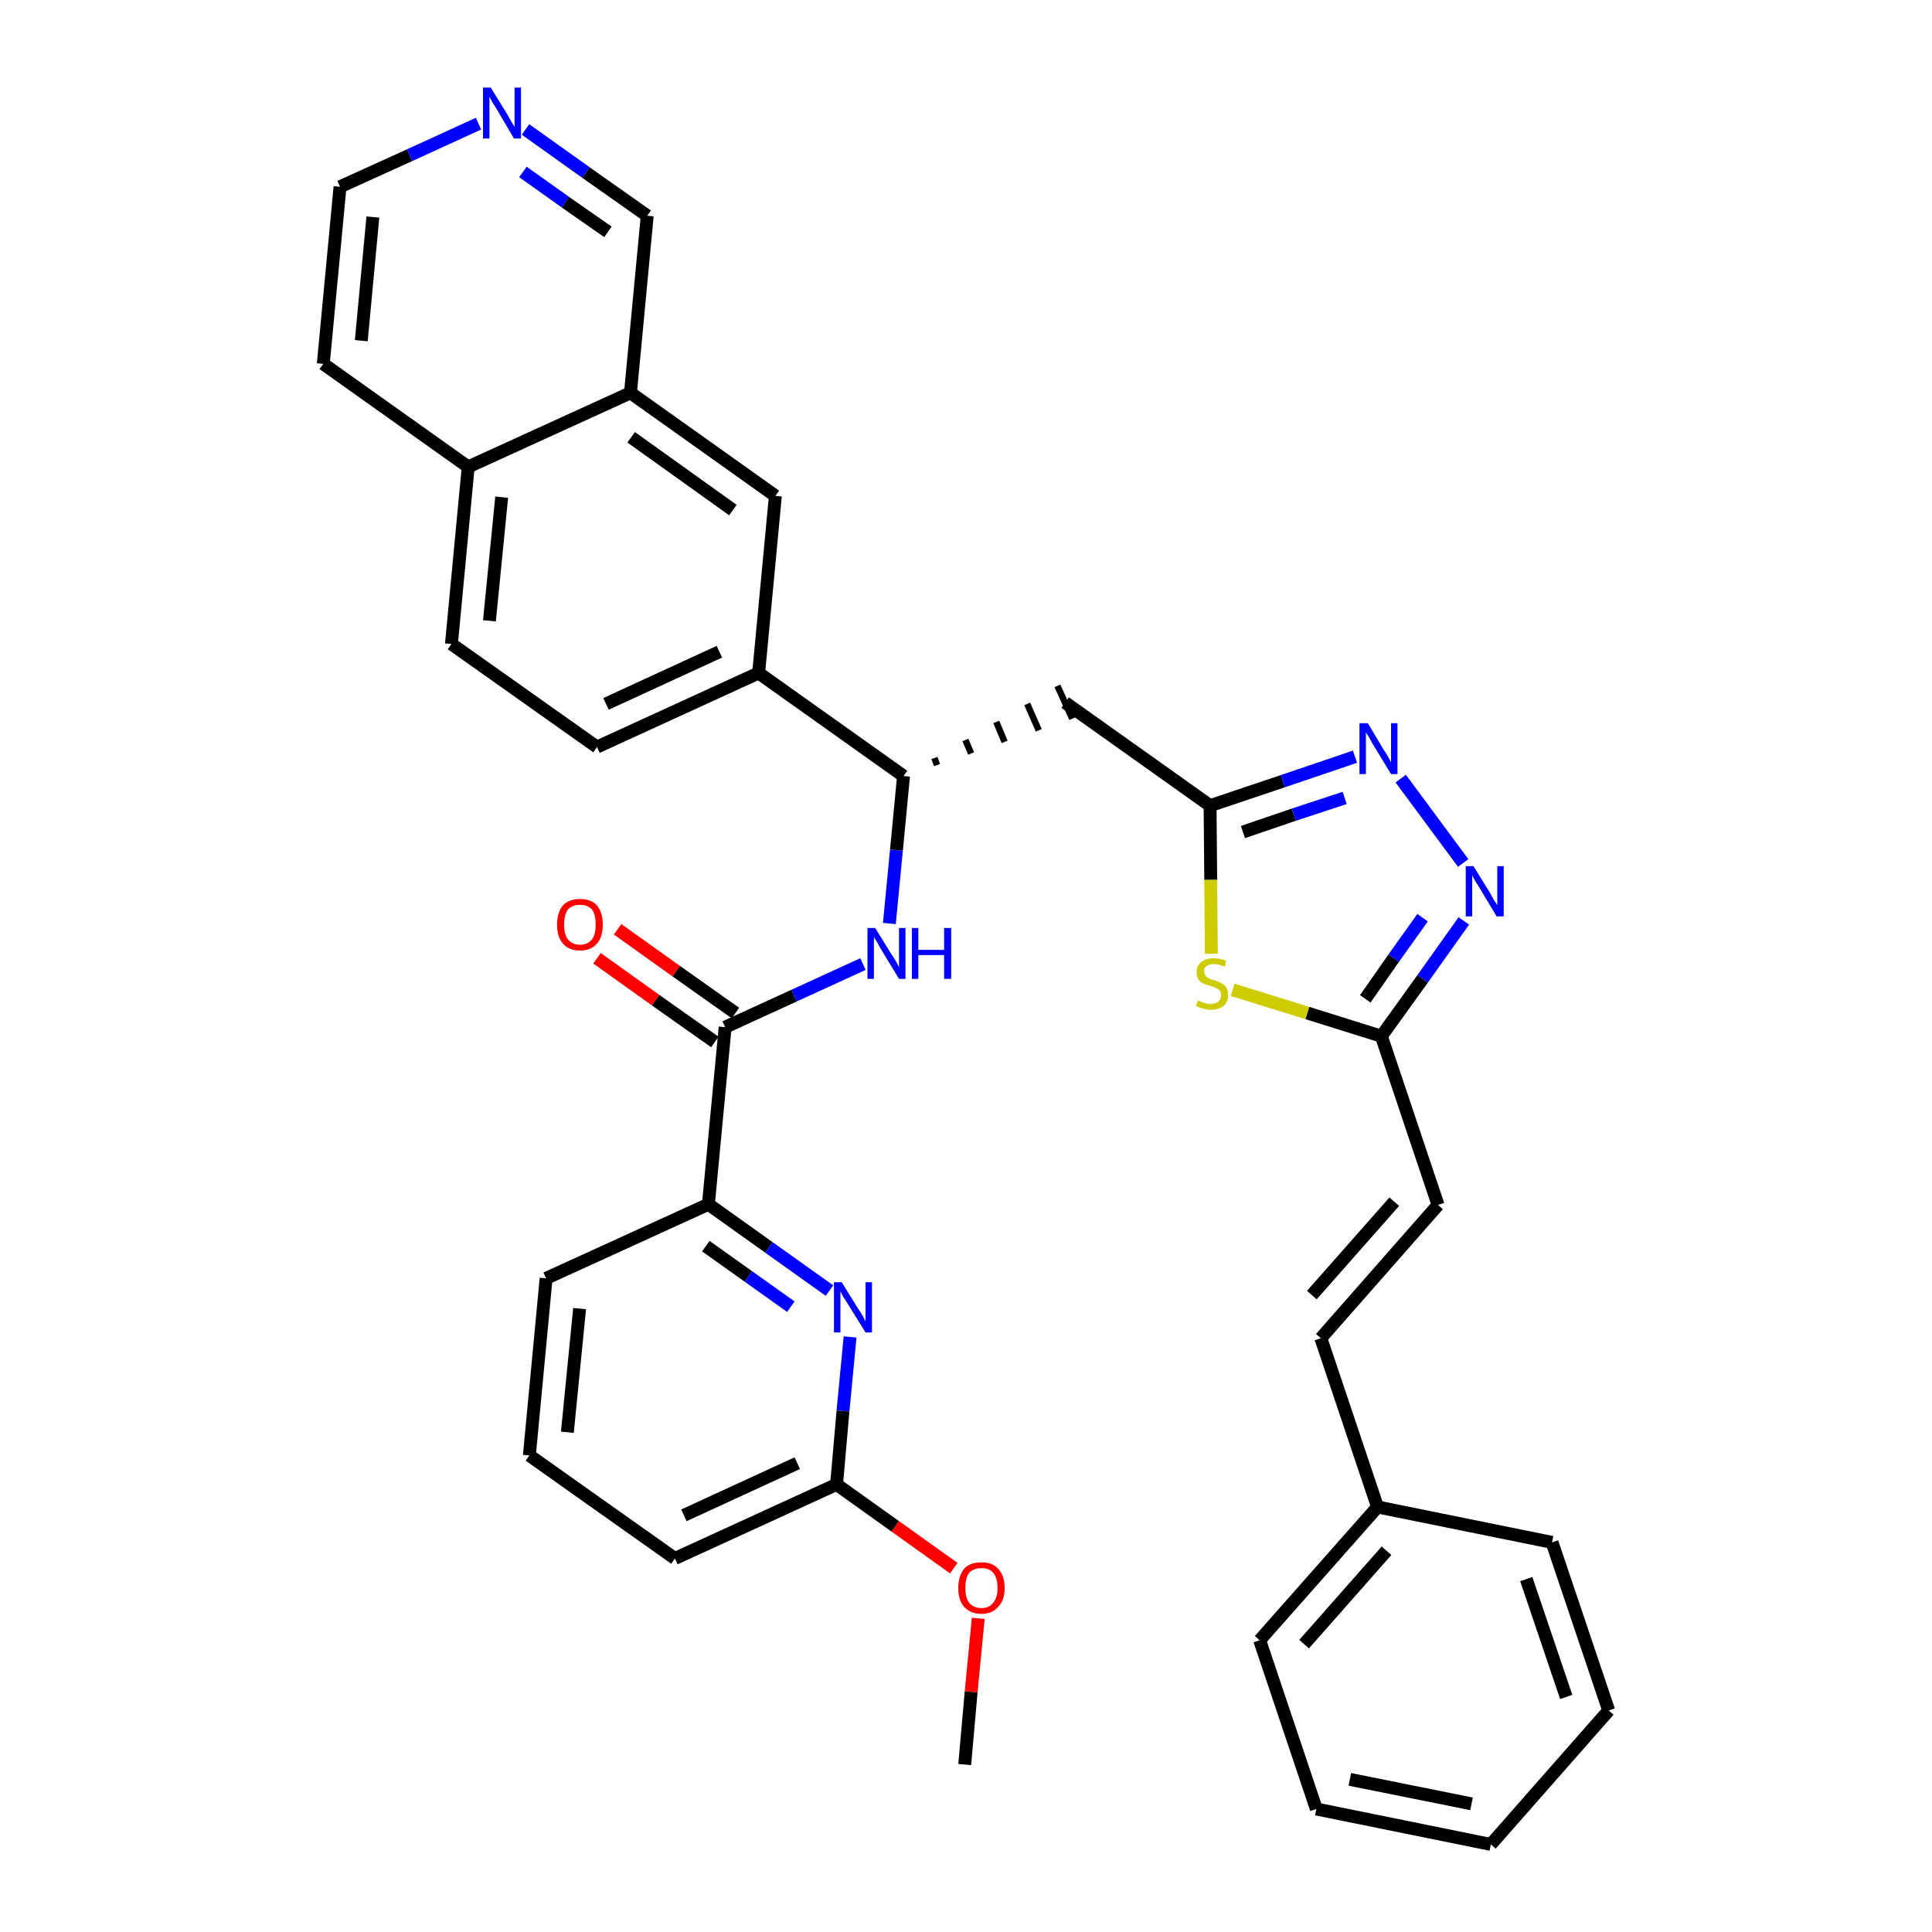 <?xml version='1.0' encoding='iso-8859-1'?>
<svg version='1.1' baseProfile='full'
              xmlns='http://www.w3.org/2000/svg'
                      xmlns:rdkit='http://www.rdkit.org/xml'
                      xmlns:xlink='http://www.w3.org/1999/xlink'
                  xml:space='preserve'
width='300px' height='300px' viewBox='0 0 300 300'>
<!-- END OF HEADER -->
<path class='bond-0 atom-0 atom-1' d='M 149.8,274.0 L 150.8,262.7' style='fill:none;fill-rule:evenodd;stroke:#000000;stroke-width:2.0px;stroke-linecap:butt;stroke-linejoin:miter;stroke-opacity:1' />
<path class='bond-0 atom-0 atom-1' d='M 150.8,262.7 L 151.9,251.3' style='fill:none;fill-rule:evenodd;stroke:#FF0000;stroke-width:2.0px;stroke-linecap:butt;stroke-linejoin:miter;stroke-opacity:1' />
<path class='bond-1 atom-1 atom-2' d='M 148.1,243.5 L 139.0,237.0' style='fill:none;fill-rule:evenodd;stroke:#FF0000;stroke-width:2.0px;stroke-linecap:butt;stroke-linejoin:miter;stroke-opacity:1' />
<path class='bond-1 atom-1 atom-2' d='M 139.0,237.0 L 129.9,230.5' style='fill:none;fill-rule:evenodd;stroke:#000000;stroke-width:2.0px;stroke-linecap:butt;stroke-linejoin:miter;stroke-opacity:1' />
<path class='bond-2 atom-2 atom-3' d='M 129.9,230.5 L 104.8,242.0' style='fill:none;fill-rule:evenodd;stroke:#000000;stroke-width:2.0px;stroke-linecap:butt;stroke-linejoin:miter;stroke-opacity:1' />
<path class='bond-2 atom-2 atom-3' d='M 123.8,227.2 L 106.2,235.3' style='fill:none;fill-rule:evenodd;stroke:#000000;stroke-width:2.0px;stroke-linecap:butt;stroke-linejoin:miter;stroke-opacity:1' />
<path class='bond-35 atom-35 atom-2' d='M 132.0,207.6 L 130.9,219.1' style='fill:none;fill-rule:evenodd;stroke:#0000FF;stroke-width:2.0px;stroke-linecap:butt;stroke-linejoin:miter;stroke-opacity:1' />
<path class='bond-35 atom-35 atom-2' d='M 130.9,219.1 L 129.9,230.5' style='fill:none;fill-rule:evenodd;stroke:#000000;stroke-width:2.0px;stroke-linecap:butt;stroke-linejoin:miter;stroke-opacity:1' />
<path class='bond-3 atom-3 atom-4' d='M 104.8,242.0 L 82.2,226.0' style='fill:none;fill-rule:evenodd;stroke:#000000;stroke-width:2.0px;stroke-linecap:butt;stroke-linejoin:miter;stroke-opacity:1' />
<path class='bond-4 atom-4 atom-5' d='M 82.2,226.0 L 84.8,198.5' style='fill:none;fill-rule:evenodd;stroke:#000000;stroke-width:2.0px;stroke-linecap:butt;stroke-linejoin:miter;stroke-opacity:1' />
<path class='bond-4 atom-4 atom-5' d='M 88.1,222.4 L 90.0,203.2' style='fill:none;fill-rule:evenodd;stroke:#000000;stroke-width:2.0px;stroke-linecap:butt;stroke-linejoin:miter;stroke-opacity:1' />
<path class='bond-5 atom-5 atom-6' d='M 84.8,198.5 L 110.0,187.0' style='fill:none;fill-rule:evenodd;stroke:#000000;stroke-width:2.0px;stroke-linecap:butt;stroke-linejoin:miter;stroke-opacity:1' />
<path class='bond-6 atom-6 atom-7' d='M 110.0,187.0 L 112.6,159.5' style='fill:none;fill-rule:evenodd;stroke:#000000;stroke-width:2.0px;stroke-linecap:butt;stroke-linejoin:miter;stroke-opacity:1' />
<path class='bond-34 atom-6 atom-35' d='M 110.0,187.0 L 119.4,193.7' style='fill:none;fill-rule:evenodd;stroke:#000000;stroke-width:2.0px;stroke-linecap:butt;stroke-linejoin:miter;stroke-opacity:1' />
<path class='bond-34 atom-6 atom-35' d='M 119.4,193.7 L 128.8,200.4' style='fill:none;fill-rule:evenodd;stroke:#0000FF;stroke-width:2.0px;stroke-linecap:butt;stroke-linejoin:miter;stroke-opacity:1' />
<path class='bond-34 atom-6 atom-35' d='M 109.6,193.5 L 116.2,198.2' style='fill:none;fill-rule:evenodd;stroke:#000000;stroke-width:2.0px;stroke-linecap:butt;stroke-linejoin:miter;stroke-opacity:1' />
<path class='bond-34 atom-6 atom-35' d='M 116.2,198.2 L 122.8,202.9' style='fill:none;fill-rule:evenodd;stroke:#0000FF;stroke-width:2.0px;stroke-linecap:butt;stroke-linejoin:miter;stroke-opacity:1' />
<path class='bond-7 atom-7 atom-8' d='M 114.2,157.3 L 105.0,150.8' style='fill:none;fill-rule:evenodd;stroke:#000000;stroke-width:2.0px;stroke-linecap:butt;stroke-linejoin:miter;stroke-opacity:1' />
<path class='bond-7 atom-7 atom-8' d='M 105.0,150.8 L 95.9,144.3' style='fill:none;fill-rule:evenodd;stroke:#FF0000;stroke-width:2.0px;stroke-linecap:butt;stroke-linejoin:miter;stroke-opacity:1' />
<path class='bond-7 atom-7 atom-8' d='M 111.0,161.8 L 101.8,155.3' style='fill:none;fill-rule:evenodd;stroke:#000000;stroke-width:2.0px;stroke-linecap:butt;stroke-linejoin:miter;stroke-opacity:1' />
<path class='bond-7 atom-7 atom-8' d='M 101.8,155.3 L 92.7,148.8' style='fill:none;fill-rule:evenodd;stroke:#FF0000;stroke-width:2.0px;stroke-linecap:butt;stroke-linejoin:miter;stroke-opacity:1' />
<path class='bond-8 atom-7 atom-9' d='M 112.6,159.5 L 123.3,154.6' style='fill:none;fill-rule:evenodd;stroke:#000000;stroke-width:2.0px;stroke-linecap:butt;stroke-linejoin:miter;stroke-opacity:1' />
<path class='bond-8 atom-7 atom-9' d='M 123.3,154.6 L 134.0,149.7' style='fill:none;fill-rule:evenodd;stroke:#0000FF;stroke-width:2.0px;stroke-linecap:butt;stroke-linejoin:miter;stroke-opacity:1' />
<path class='bond-9 atom-9 atom-10' d='M 138.1,143.4 L 139.2,132.0' style='fill:none;fill-rule:evenodd;stroke:#0000FF;stroke-width:2.0px;stroke-linecap:butt;stroke-linejoin:miter;stroke-opacity:1' />
<path class='bond-9 atom-9 atom-10' d='M 139.2,132.0 L 140.3,120.5' style='fill:none;fill-rule:evenodd;stroke:#000000;stroke-width:2.0px;stroke-linecap:butt;stroke-linejoin:miter;stroke-opacity:1' />
<path class='bond-10 atom-10 atom-11' d='M 145.5,118.8 L 145.1,117.7' style='fill:none;fill-rule:evenodd;stroke:#000000;stroke-width:1.0px;stroke-linecap:butt;stroke-linejoin:miter;stroke-opacity:1' />
<path class='bond-10 atom-10 atom-11' d='M 150.8,117.0 L 149.9,114.9' style='fill:none;fill-rule:evenodd;stroke:#000000;stroke-width:1.0px;stroke-linecap:butt;stroke-linejoin:miter;stroke-opacity:1' />
<path class='bond-10 atom-10 atom-11' d='M 156.0,115.2 L 154.7,112.1' style='fill:none;fill-rule:evenodd;stroke:#000000;stroke-width:1.0px;stroke-linecap:butt;stroke-linejoin:miter;stroke-opacity:1' />
<path class='bond-10 atom-10 atom-11' d='M 161.3,113.4 L 159.5,109.3' style='fill:none;fill-rule:evenodd;stroke:#000000;stroke-width:1.0px;stroke-linecap:butt;stroke-linejoin:miter;stroke-opacity:1' />
<path class='bond-10 atom-10 atom-11' d='M 166.5,111.6 L 164.2,106.5' style='fill:none;fill-rule:evenodd;stroke:#000000;stroke-width:1.0px;stroke-linecap:butt;stroke-linejoin:miter;stroke-opacity:1' />
<path class='bond-24 atom-10 atom-25' d='M 140.3,120.5 L 117.8,104.5' style='fill:none;fill-rule:evenodd;stroke:#000000;stroke-width:2.0px;stroke-linecap:butt;stroke-linejoin:miter;stroke-opacity:1' />
<path class='bond-11 atom-11 atom-12' d='M 165.4,109.1 L 187.9,125.1' style='fill:none;fill-rule:evenodd;stroke:#000000;stroke-width:2.0px;stroke-linecap:butt;stroke-linejoin:miter;stroke-opacity:1' />
<path class='bond-12 atom-12 atom-13' d='M 187.9,125.1 L 199.2,121.3' style='fill:none;fill-rule:evenodd;stroke:#000000;stroke-width:2.0px;stroke-linecap:butt;stroke-linejoin:miter;stroke-opacity:1' />
<path class='bond-12 atom-12 atom-13' d='M 199.2,121.3 L 210.4,117.5' style='fill:none;fill-rule:evenodd;stroke:#0000FF;stroke-width:2.0px;stroke-linecap:butt;stroke-linejoin:miter;stroke-opacity:1' />
<path class='bond-12 atom-12 atom-13' d='M 193.0,129.2 L 200.9,126.5' style='fill:none;fill-rule:evenodd;stroke:#000000;stroke-width:2.0px;stroke-linecap:butt;stroke-linejoin:miter;stroke-opacity:1' />
<path class='bond-12 atom-12 atom-13' d='M 200.9,126.5 L 208.8,123.9' style='fill:none;fill-rule:evenodd;stroke:#0000FF;stroke-width:2.0px;stroke-linecap:butt;stroke-linejoin:miter;stroke-opacity:1' />
<path class='bond-36 atom-24 atom-12' d='M 188.1,148.1 L 188.0,136.6' style='fill:none;fill-rule:evenodd;stroke:#CCCC00;stroke-width:2.0px;stroke-linecap:butt;stroke-linejoin:miter;stroke-opacity:1' />
<path class='bond-36 atom-24 atom-12' d='M 188.0,136.6 L 187.9,125.1' style='fill:none;fill-rule:evenodd;stroke:#000000;stroke-width:2.0px;stroke-linecap:butt;stroke-linejoin:miter;stroke-opacity:1' />
<path class='bond-13 atom-13 atom-14' d='M 217.5,120.9 L 227.2,134.0' style='fill:none;fill-rule:evenodd;stroke:#0000FF;stroke-width:2.0px;stroke-linecap:butt;stroke-linejoin:miter;stroke-opacity:1' />
<path class='bond-14 atom-14 atom-15' d='M 227.3,143.0 L 220.9,152.0' style='fill:none;fill-rule:evenodd;stroke:#0000FF;stroke-width:2.0px;stroke-linecap:butt;stroke-linejoin:miter;stroke-opacity:1' />
<path class='bond-14 atom-14 atom-15' d='M 220.9,152.0 L 214.5,160.9' style='fill:none;fill-rule:evenodd;stroke:#000000;stroke-width:2.0px;stroke-linecap:butt;stroke-linejoin:miter;stroke-opacity:1' />
<path class='bond-14 atom-14 atom-15' d='M 220.9,142.5 L 216.4,148.8' style='fill:none;fill-rule:evenodd;stroke:#0000FF;stroke-width:2.0px;stroke-linecap:butt;stroke-linejoin:miter;stroke-opacity:1' />
<path class='bond-14 atom-14 atom-15' d='M 216.4,148.8 L 212.0,155.1' style='fill:none;fill-rule:evenodd;stroke:#000000;stroke-width:2.0px;stroke-linecap:butt;stroke-linejoin:miter;stroke-opacity:1' />
<path class='bond-15 atom-15 atom-16' d='M 214.5,160.9 L 223.3,187.1' style='fill:none;fill-rule:evenodd;stroke:#000000;stroke-width:2.0px;stroke-linecap:butt;stroke-linejoin:miter;stroke-opacity:1' />
<path class='bond-23 atom-15 atom-24' d='M 214.5,160.9 L 203.0,157.3' style='fill:none;fill-rule:evenodd;stroke:#000000;stroke-width:2.0px;stroke-linecap:butt;stroke-linejoin:miter;stroke-opacity:1' />
<path class='bond-23 atom-15 atom-24' d='M 203.0,157.3 L 191.4,153.7' style='fill:none;fill-rule:evenodd;stroke:#CCCC00;stroke-width:2.0px;stroke-linecap:butt;stroke-linejoin:miter;stroke-opacity:1' />
<path class='bond-16 atom-16 atom-17' d='M 223.3,187.1 L 205.1,207.8' style='fill:none;fill-rule:evenodd;stroke:#000000;stroke-width:2.0px;stroke-linecap:butt;stroke-linejoin:miter;stroke-opacity:1' />
<path class='bond-16 atom-16 atom-17' d='M 216.5,186.6 L 203.7,201.1' style='fill:none;fill-rule:evenodd;stroke:#000000;stroke-width:2.0px;stroke-linecap:butt;stroke-linejoin:miter;stroke-opacity:1' />
<path class='bond-17 atom-17 atom-18' d='M 205.1,207.8 L 213.9,234.0' style='fill:none;fill-rule:evenodd;stroke:#000000;stroke-width:2.0px;stroke-linecap:butt;stroke-linejoin:miter;stroke-opacity:1' />
<path class='bond-18 atom-18 atom-19' d='M 213.9,234.0 L 195.6,254.7' style='fill:none;fill-rule:evenodd;stroke:#000000;stroke-width:2.0px;stroke-linecap:butt;stroke-linejoin:miter;stroke-opacity:1' />
<path class='bond-18 atom-18 atom-19' d='M 215.3,240.8 L 202.5,255.3' style='fill:none;fill-rule:evenodd;stroke:#000000;stroke-width:2.0px;stroke-linecap:butt;stroke-linejoin:miter;stroke-opacity:1' />
<path class='bond-38 atom-23 atom-18' d='M 241.0,239.5 L 213.9,234.0' style='fill:none;fill-rule:evenodd;stroke:#000000;stroke-width:2.0px;stroke-linecap:butt;stroke-linejoin:miter;stroke-opacity:1' />
<path class='bond-19 atom-19 atom-20' d='M 195.6,254.7 L 204.4,280.9' style='fill:none;fill-rule:evenodd;stroke:#000000;stroke-width:2.0px;stroke-linecap:butt;stroke-linejoin:miter;stroke-opacity:1' />
<path class='bond-20 atom-20 atom-21' d='M 204.4,280.9 L 231.5,286.4' style='fill:none;fill-rule:evenodd;stroke:#000000;stroke-width:2.0px;stroke-linecap:butt;stroke-linejoin:miter;stroke-opacity:1' />
<path class='bond-20 atom-20 atom-21' d='M 209.6,276.3 L 228.5,280.1' style='fill:none;fill-rule:evenodd;stroke:#000000;stroke-width:2.0px;stroke-linecap:butt;stroke-linejoin:miter;stroke-opacity:1' />
<path class='bond-21 atom-21 atom-22' d='M 231.5,286.4 L 249.8,265.6' style='fill:none;fill-rule:evenodd;stroke:#000000;stroke-width:2.0px;stroke-linecap:butt;stroke-linejoin:miter;stroke-opacity:1' />
<path class='bond-22 atom-22 atom-23' d='M 249.8,265.6 L 241.0,239.5' style='fill:none;fill-rule:evenodd;stroke:#000000;stroke-width:2.0px;stroke-linecap:butt;stroke-linejoin:miter;stroke-opacity:1' />
<path class='bond-22 atom-22 atom-23' d='M 243.2,263.5 L 237.0,245.2' style='fill:none;fill-rule:evenodd;stroke:#000000;stroke-width:2.0px;stroke-linecap:butt;stroke-linejoin:miter;stroke-opacity:1' />
<path class='bond-25 atom-25 atom-26' d='M 117.8,104.5 L 92.7,116.0' style='fill:none;fill-rule:evenodd;stroke:#000000;stroke-width:2.0px;stroke-linecap:butt;stroke-linejoin:miter;stroke-opacity:1' />
<path class='bond-25 atom-25 atom-26' d='M 111.7,101.2 L 94.1,109.3' style='fill:none;fill-rule:evenodd;stroke:#000000;stroke-width:2.0px;stroke-linecap:butt;stroke-linejoin:miter;stroke-opacity:1' />
<path class='bond-37 atom-34 atom-25' d='M 120.4,77.0 L 117.8,104.5' style='fill:none;fill-rule:evenodd;stroke:#000000;stroke-width:2.0px;stroke-linecap:butt;stroke-linejoin:miter;stroke-opacity:1' />
<path class='bond-26 atom-26 atom-27' d='M 92.7,116.0 L 70.1,100.0' style='fill:none;fill-rule:evenodd;stroke:#000000;stroke-width:2.0px;stroke-linecap:butt;stroke-linejoin:miter;stroke-opacity:1' />
<path class='bond-27 atom-27 atom-28' d='M 70.1,100.0 L 72.7,72.5' style='fill:none;fill-rule:evenodd;stroke:#000000;stroke-width:2.0px;stroke-linecap:butt;stroke-linejoin:miter;stroke-opacity:1' />
<path class='bond-27 atom-27 atom-28' d='M 76.0,96.4 L 77.9,77.2' style='fill:none;fill-rule:evenodd;stroke:#000000;stroke-width:2.0px;stroke-linecap:butt;stroke-linejoin:miter;stroke-opacity:1' />
<path class='bond-28 atom-28 atom-29' d='M 72.7,72.5 L 50.2,56.5' style='fill:none;fill-rule:evenodd;stroke:#000000;stroke-width:2.0px;stroke-linecap:butt;stroke-linejoin:miter;stroke-opacity:1' />
<path class='bond-39 atom-33 atom-28' d='M 97.9,61.0 L 72.7,72.5' style='fill:none;fill-rule:evenodd;stroke:#000000;stroke-width:2.0px;stroke-linecap:butt;stroke-linejoin:miter;stroke-opacity:1' />
<path class='bond-29 atom-29 atom-30' d='M 50.2,56.5 L 52.8,29.0' style='fill:none;fill-rule:evenodd;stroke:#000000;stroke-width:2.0px;stroke-linecap:butt;stroke-linejoin:miter;stroke-opacity:1' />
<path class='bond-29 atom-29 atom-30' d='M 56.1,52.9 L 57.9,33.7' style='fill:none;fill-rule:evenodd;stroke:#000000;stroke-width:2.0px;stroke-linecap:butt;stroke-linejoin:miter;stroke-opacity:1' />
<path class='bond-30 atom-30 atom-31' d='M 52.8,29.0 L 63.6,24.1' style='fill:none;fill-rule:evenodd;stroke:#000000;stroke-width:2.0px;stroke-linecap:butt;stroke-linejoin:miter;stroke-opacity:1' />
<path class='bond-30 atom-30 atom-31' d='M 63.6,24.1 L 74.3,19.2' style='fill:none;fill-rule:evenodd;stroke:#0000FF;stroke-width:2.0px;stroke-linecap:butt;stroke-linejoin:miter;stroke-opacity:1' />
<path class='bond-31 atom-31 atom-32' d='M 81.6,20.1 L 91.0,26.8' style='fill:none;fill-rule:evenodd;stroke:#0000FF;stroke-width:2.0px;stroke-linecap:butt;stroke-linejoin:miter;stroke-opacity:1' />
<path class='bond-31 atom-31 atom-32' d='M 91.0,26.8 L 100.5,33.5' style='fill:none;fill-rule:evenodd;stroke:#000000;stroke-width:2.0px;stroke-linecap:butt;stroke-linejoin:miter;stroke-opacity:1' />
<path class='bond-31 atom-31 atom-32' d='M 81.2,26.7 L 87.8,31.4' style='fill:none;fill-rule:evenodd;stroke:#0000FF;stroke-width:2.0px;stroke-linecap:butt;stroke-linejoin:miter;stroke-opacity:1' />
<path class='bond-31 atom-31 atom-32' d='M 87.8,31.4 L 94.4,36.0' style='fill:none;fill-rule:evenodd;stroke:#000000;stroke-width:2.0px;stroke-linecap:butt;stroke-linejoin:miter;stroke-opacity:1' />
<path class='bond-32 atom-32 atom-33' d='M 100.5,33.5 L 97.9,61.0' style='fill:none;fill-rule:evenodd;stroke:#000000;stroke-width:2.0px;stroke-linecap:butt;stroke-linejoin:miter;stroke-opacity:1' />
<path class='bond-33 atom-33 atom-34' d='M 97.9,61.0 L 120.4,77.0' style='fill:none;fill-rule:evenodd;stroke:#000000;stroke-width:2.0px;stroke-linecap:butt;stroke-linejoin:miter;stroke-opacity:1' />
<path class='bond-33 atom-33 atom-34' d='M 98.0,67.9 L 113.8,79.2' style='fill:none;fill-rule:evenodd;stroke:#000000;stroke-width:2.0px;stroke-linecap:butt;stroke-linejoin:miter;stroke-opacity:1' />
<path  class='atom-1' d='M 148.8 246.6
Q 148.8 244.7, 149.7 243.6
Q 150.6 242.6, 152.4 242.6
Q 154.1 242.6, 155.0 243.6
Q 156.0 244.7, 156.0 246.6
Q 156.0 248.5, 155.0 249.5
Q 154.1 250.6, 152.4 250.6
Q 150.7 250.6, 149.7 249.5
Q 148.8 248.5, 148.8 246.6
M 152.4 249.7
Q 153.6 249.7, 154.2 248.9
Q 154.9 248.1, 154.9 246.6
Q 154.9 245.0, 154.2 244.2
Q 153.6 243.5, 152.4 243.5
Q 151.2 243.5, 150.5 244.2
Q 149.9 245.0, 149.9 246.6
Q 149.9 248.1, 150.5 248.9
Q 151.2 249.7, 152.4 249.7
' fill='#FF0000'/>
<path  class='atom-8' d='M 86.5 143.6
Q 86.5 141.7, 87.4 140.6
Q 88.3 139.6, 90.1 139.6
Q 91.8 139.6, 92.7 140.6
Q 93.6 141.7, 93.6 143.6
Q 93.6 145.5, 92.7 146.5
Q 91.8 147.6, 90.1 147.6
Q 88.3 147.6, 87.4 146.5
Q 86.5 145.5, 86.5 143.6
M 90.1 146.7
Q 91.2 146.7, 91.9 145.9
Q 92.5 145.1, 92.5 143.6
Q 92.5 142.0, 91.9 141.2
Q 91.2 140.5, 90.1 140.5
Q 88.9 140.5, 88.2 141.2
Q 87.6 142.0, 87.6 143.6
Q 87.6 145.1, 88.2 145.9
Q 88.9 146.7, 90.1 146.7
' fill='#FF0000'/>
<path  class='atom-9' d='M 135.9 144.1
L 138.5 148.3
Q 138.8 148.7, 139.2 149.4
Q 139.6 150.2, 139.6 150.2
L 139.6 144.1
L 140.6 144.1
L 140.6 152.0
L 139.6 152.0
L 136.8 147.4
Q 136.5 146.9, 136.2 146.3
Q 135.8 145.7, 135.7 145.5
L 135.7 152.0
L 134.7 152.0
L 134.7 144.1
L 135.9 144.1
' fill='#0000FF'/>
<path  class='atom-9' d='M 141.6 144.1
L 142.6 144.1
L 142.6 147.5
L 146.6 147.5
L 146.6 144.1
L 147.7 144.1
L 147.7 152.0
L 146.6 152.0
L 146.6 148.3
L 142.6 148.3
L 142.6 152.0
L 141.6 152.0
L 141.6 144.1
' fill='#0000FF'/>
<path  class='atom-13' d='M 212.4 112.3
L 214.9 116.5
Q 215.2 116.9, 215.6 117.6
Q 216.0 118.4, 216.0 118.4
L 216.0 112.3
L 217.0 112.3
L 217.0 120.2
L 216.0 120.2
L 213.2 115.6
Q 212.9 115.1, 212.6 114.5
Q 212.2 113.9, 212.1 113.7
L 212.1 120.2
L 211.1 120.2
L 211.1 112.3
L 212.4 112.3
' fill='#0000FF'/>
<path  class='atom-14' d='M 228.8 134.5
L 231.4 138.7
Q 231.6 139.1, 232.0 139.8
Q 232.5 140.5, 232.5 140.6
L 232.5 134.5
L 233.5 134.5
L 233.5 142.3
L 232.4 142.3
L 229.7 137.8
Q 229.4 137.3, 229.0 136.7
Q 228.7 136.1, 228.6 135.9
L 228.6 142.3
L 227.6 142.3
L 227.6 134.5
L 228.8 134.5
' fill='#0000FF'/>
<path  class='atom-24' d='M 186.0 155.4
Q 186.1 155.4, 186.4 155.5
Q 186.8 155.7, 187.2 155.8
Q 187.6 155.9, 188.0 155.9
Q 188.7 155.9, 189.2 155.5
Q 189.6 155.2, 189.6 154.5
Q 189.6 154.1, 189.4 153.8
Q 189.2 153.6, 188.8 153.4
Q 188.5 153.3, 188.0 153.1
Q 187.3 152.9, 186.8 152.7
Q 186.4 152.5, 186.1 152.1
Q 185.8 151.7, 185.8 151.0
Q 185.8 150.0, 186.5 149.4
Q 187.2 148.8, 188.5 148.8
Q 189.4 148.8, 190.4 149.2
L 190.2 150.1
Q 189.2 149.7, 188.5 149.7
Q 187.8 149.7, 187.4 150.0
Q 186.9 150.3, 187.0 150.8
Q 187.0 151.3, 187.2 151.5
Q 187.4 151.8, 187.7 151.9
Q 188.0 152.1, 188.5 152.2
Q 189.2 152.4, 189.7 152.7
Q 190.1 152.9, 190.4 153.3
Q 190.7 153.8, 190.7 154.5
Q 190.7 155.6, 190.0 156.2
Q 189.2 156.8, 188.0 156.8
Q 187.3 156.8, 186.8 156.6
Q 186.3 156.5, 185.7 156.2
L 186.0 155.4
' fill='#CCCC00'/>
<path  class='atom-31' d='M 76.2 13.6
L 78.8 17.8
Q 79.0 18.2, 79.4 18.9
Q 79.9 19.7, 79.9 19.7
L 79.9 13.6
L 80.9 13.6
L 80.9 21.5
L 79.8 21.5
L 77.1 16.9
Q 76.8 16.4, 76.4 15.8
Q 76.1 15.2, 76.0 15.0
L 76.0 21.5
L 75.0 21.5
L 75.0 13.6
L 76.2 13.6
' fill='#0000FF'/>
<path  class='atom-35' d='M 130.7 199.1
L 133.3 203.3
Q 133.6 203.7, 134.0 204.4
Q 134.4 205.2, 134.4 205.2
L 134.4 199.1
L 135.4 199.1
L 135.4 206.9
L 134.4 206.9
L 131.6 202.4
Q 131.3 201.9, 130.9 201.3
Q 130.6 200.7, 130.5 200.5
L 130.5 206.9
L 129.5 206.9
L 129.5 199.1
L 130.7 199.1
' fill='#0000FF'/>
</svg>
